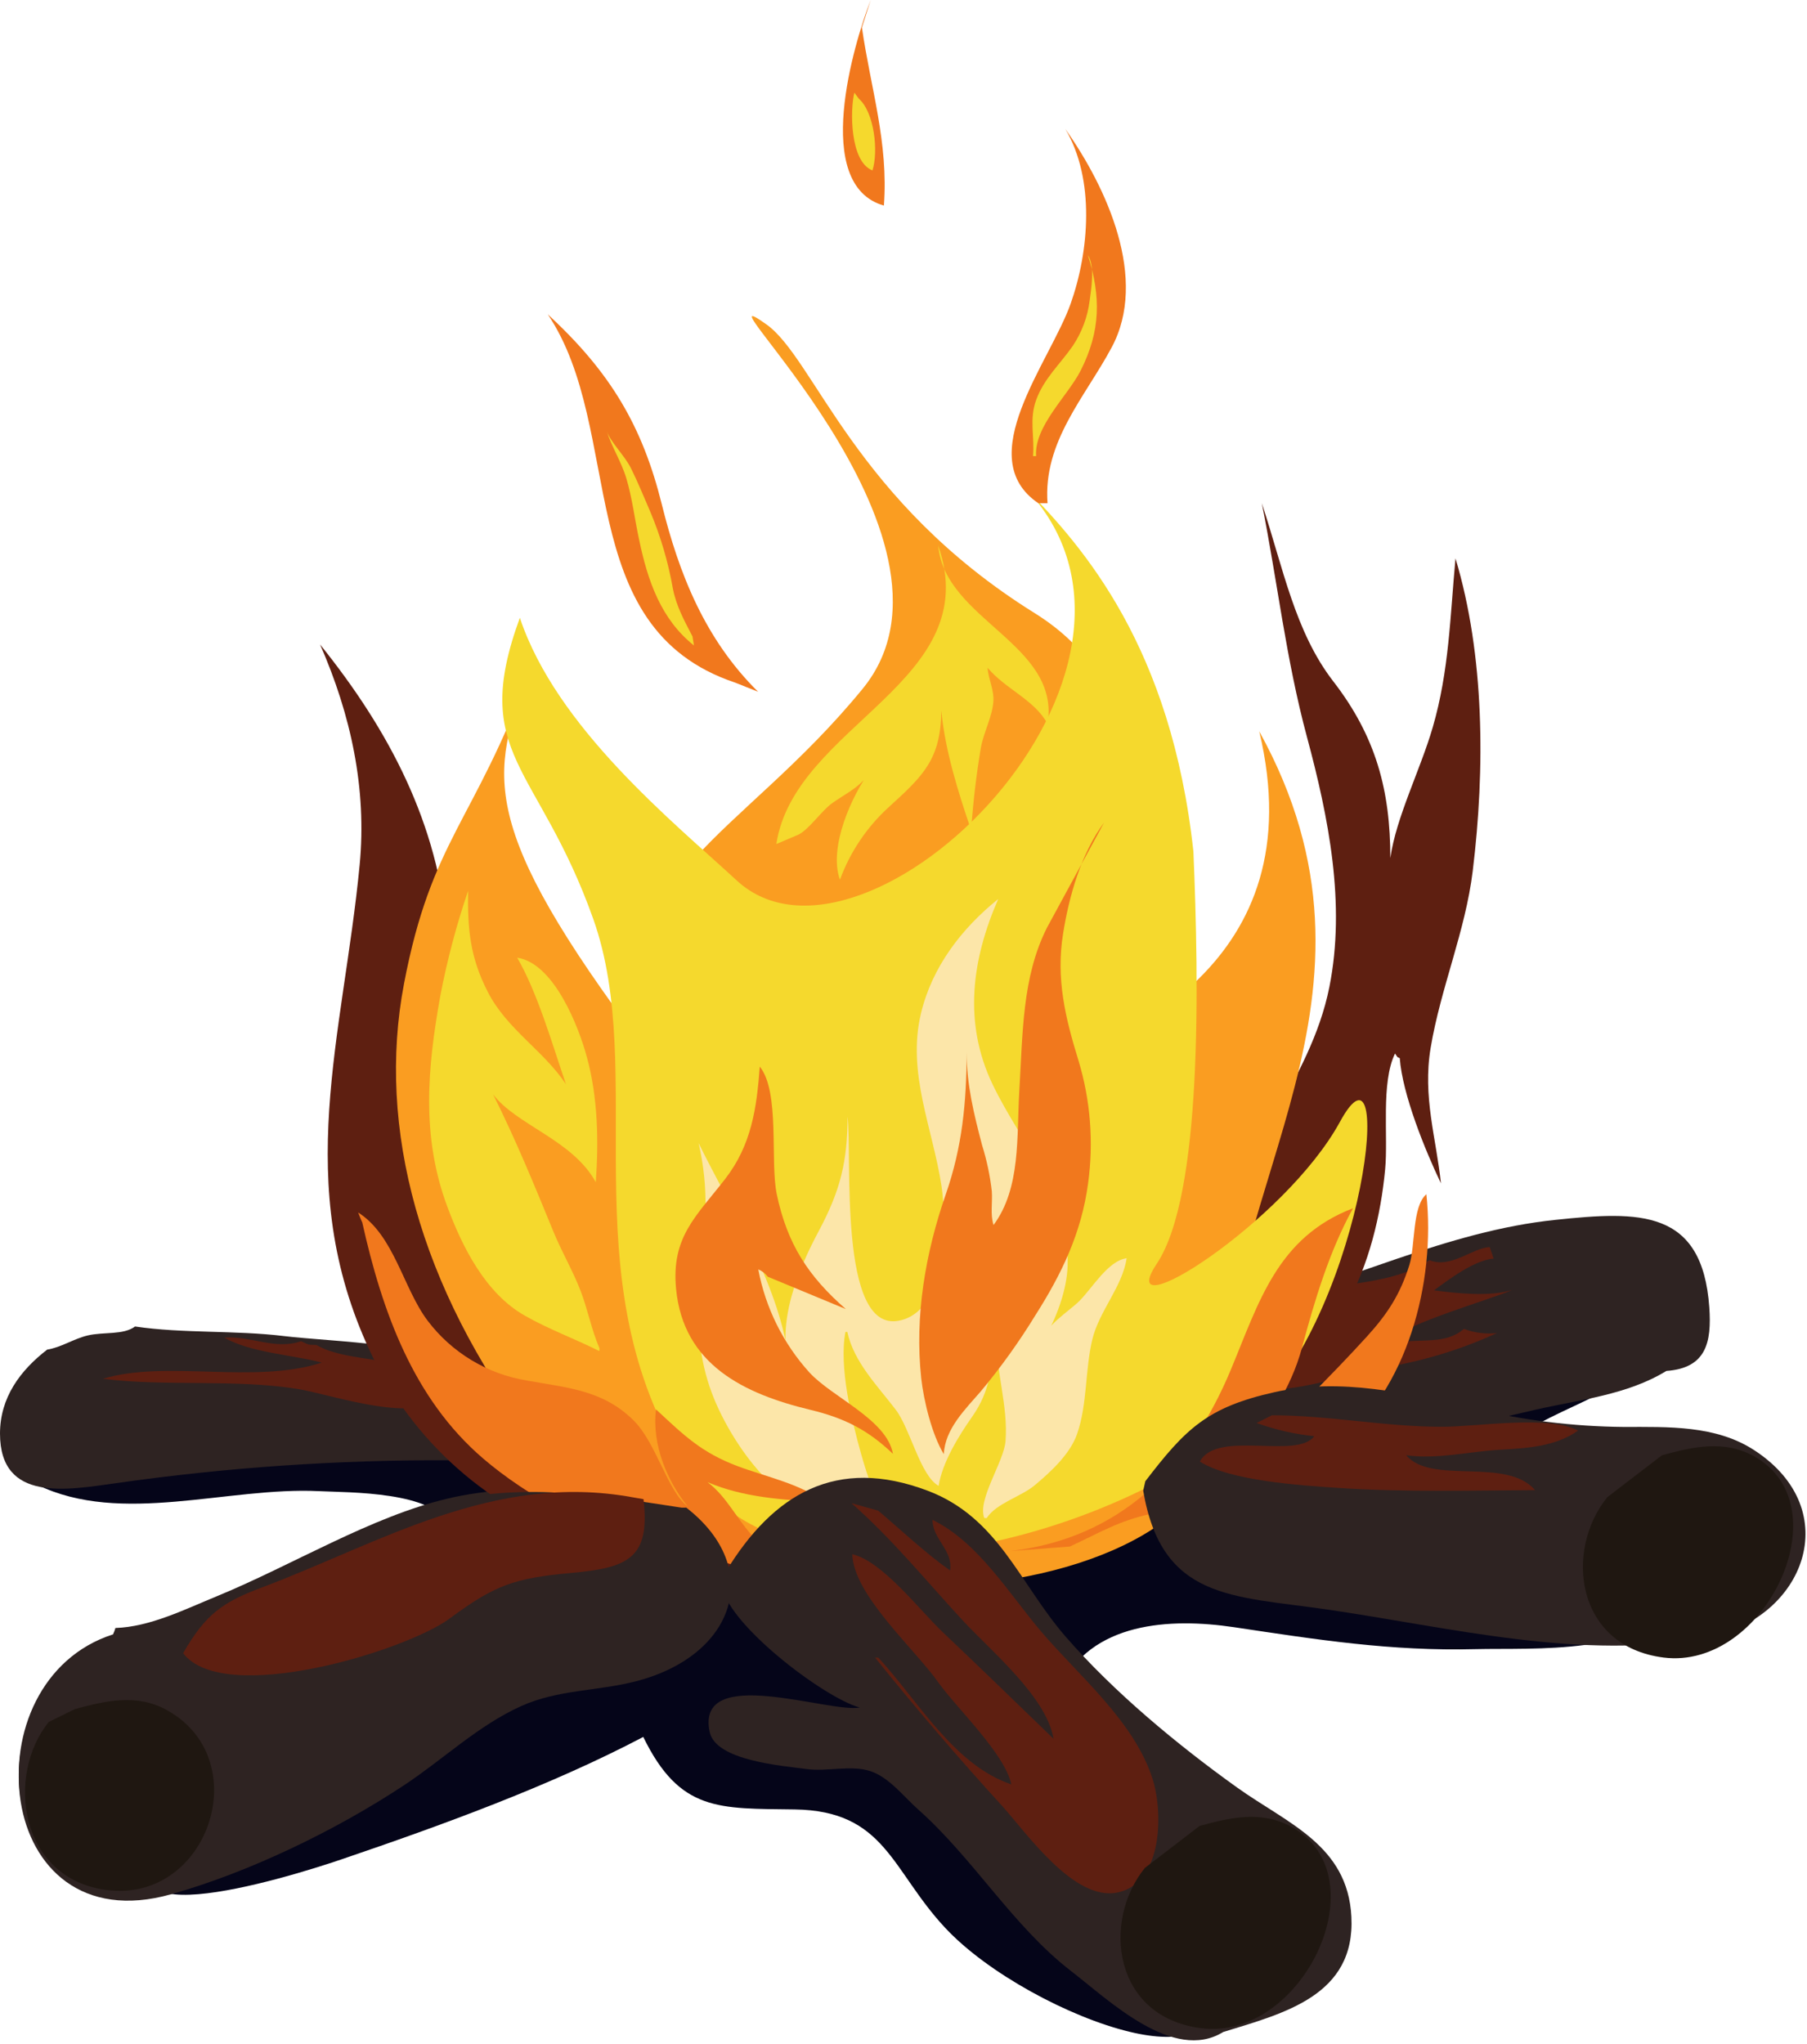 <svg width="411" height="465" viewBox="0 0 411 465" fill="none" xmlns="http://www.w3.org/2000/svg">
<path d="M100.9 324.49C97.6 328.28 82.7 328.22 76.03 329.74C66.006 332.043 55.825 333.594 45.57 334.38C36.44 335.05 24.79 335.84 15.1 336.45C14.95 337.07 14.77 337.69 14.56 338.29C12.48 338.02 10.5 338.06 8.46 337.72C27.57 347.05 51.84 338.15 72.52 339.17C79.52 339.52 98.65 339.17 102.41 347.06C106.33 355.32 91.49 367.61 86.67 373.06C73.04 388.37 56.08 400 41.92 414.79C15.41 442.47 65.07 427.22 77.63 422.94C100.33 415.21 125.05 406.26 146.31 395.08C154.64 412.15 163.53 411.33 180.72 411.57C201.38 411.85 202.72 425.38 214.97 438.49C224.61 448.84 243.2 458.85 256.97 462.16C281.05 467.96 281.24 450.51 268.12 435.81C256.34 422.67 231.42 404.67 241.04 383.99C248.04 368.81 266.3 367.99 280.61 370.11C299.53 372.94 316.32 375.61 335.61 375.11C348.8 374.79 373.61 376.65 382.38 363.63C395.06 344.72 347.94 347.19 343.23 334.3C338.9 322.48 369.23 319.86 373.81 308.01C360.65 308.73 342.67 303.59 327.59 303.61C300.32 303.61 274.59 305.44 247.3 301.38C226.67 298.3 201.06 297.12 180.51 300.99C159.51 304.94 139.65 314.5 119.19 320.54" fill="#050519"/>
<path d="M155.04 342.35C137.41 339.63 119.57 336.68 101.84 340.86C84.4 344.96 66.56 355.98 49.41 363.04C41.89 366.13 34.1 370.04 26.25 370.3C26.112 370.798 25.931 371.283 25.71 371.75C-7.23 382.29 -1.75 441.75 38.93 430.28C56.86 425.23 76.61 415.61 92.06 405.38C100.86 399.54 108.85 391.84 118.55 387.48C127.03 383.68 135.86 384.11 144.65 381.83C167.21 376 173.88 356.15 156.09 342.34" fill="#2E2322"/>
<path d="M106.15 311.81C100.02 305.61 75.3 305.2 64.6 303.9C53.42 302.54 41.6 303.34 30.72 301.72C28.02 303.72 23.59 302.89 19.9 303.77C16.71 304.54 13.9 306.48 10.73 306.98C4.56 311.74 0.01 317.91 0 326.07C0 341.84 15.35 338.89 26.45 337.35C51.507 333.778 76.79 332.04 102.1 332.15C118.1 332.31 126.83 326.85 113.98 312.68" fill="#2E2322"/>
<path d="M102.19 311.67C98.26 312.4 92.58 310.96 88.5 309.98C83.77 308.83 76.5 308.61 71.96 305.92C70.08 305.85 70.5 306.04 68.48 305.06C62.6 307.15 57 303.78 51.01 304.26C57.01 307.68 66.36 308.14 73.2 309.93C57.81 314.93 37.78 309.24 23.4 313.62C37.75 315.41 53.4 313.62 67.82 315.95C75.73 317.24 97.82 325.12 101.32 316.01" fill="#5E1F11"/>
<path d="M282.33 297.58C306.52 291.75 328.87 280.03 353.84 277.46C372.84 275.46 387.2 274.93 388.78 297.38C389.34 305.38 388.05 311.19 379.01 311.83C370.12 317.3 359.21 318.37 349.21 320.66C336.53 323.55 323.59 326.97 310.72 328.83C302.13 330.07 283.81 331.66 278.37 322.63C274.44 316.11 277.83 303.1 282.37 297.63" fill="#2E2322"/>
<path d="M338.83 283.67C335.01 283.77 329.93 288.67 325.12 286.62C314.24 294.07 295.96 291.11 285.25 296.92C289.88 298.4 298.4 294.41 302.25 297.84C297.05 298.76 288.56 300.07 284.67 303.93C278.72 309.84 282.07 316.33 289.72 316.07C297.72 315.81 307.99 312.24 316.1 310.82C324.521 309.334 332.718 306.776 340.49 303.21C337.943 303.493 335.366 303.168 332.97 302.26C328.24 306.41 321.26 303.91 316.03 305.94C314.76 302.42 339.36 295.57 343.94 293.4C338.94 295.01 331.33 294.19 326.17 293.49C329.57 291 335.28 286.66 339.73 286.27" fill="#5E1F11"/>
<path d="M252.68 349.67C262.68 345.22 272.04 334.89 280.12 327.67C290.12 318.74 299.63 308.86 306.12 297.1C311.39 287.58 314.06 276.48 315.05 265.96C315.77 258.44 314.05 246.25 317.3 239.63C318.14 240.93 317.78 240.33 318.37 240.69C319 248.96 324.08 261.5 327.74 269.16C326.66 258.84 323.55 249.47 325.39 238.39C327.68 224.66 333.3 211.84 334.97 198.12C337.8 174.93 337.68 149.06 331.05 127.01C329.83 140.14 329.61 152.58 325.88 165.41C323.08 175.06 317.53 185.92 316.23 195.17C316.23 179.83 312.97 167.53 303.23 154.95C294.56 143.72 291.87 129.27 287 114.45C290.58 132.45 292.47 149.8 297.26 167.61C302.19 185.92 306.12 205.61 302.37 224.47C298 246.47 281.16 261.84 278.46 284.17C276.46 300.86 279.46 315.43 271.4 330.95" fill="#5E1F11"/>
<path d="M169.31 354.9C162.46 361.71 140.31 352.9 132.79 350.47C122.161 346.993 112.359 341.37 103.992 333.949C95.625 326.528 88.872 317.468 84.15 307.33C66.32 269.21 78.05 235.7 81.8 196.75C83.47 179.38 79.8 162.56 72.8 146.59C88.54 166.15 99.71 187.39 101.74 212.54C103.32 232.01 106.36 252.23 115.29 269.84C124.71 288.44 143.01 300.84 160.86 310.63C178.53 320.28 197.07 323.4 196.39 347.63" fill="#5E1F11"/>
<path d="M174.34 73.8C155.43 60.29 224.34 122.25 196.23 156.64C168.12 191.03 138.39 198.84 146.23 237.92C108.71 187.92 111.34 176.07 120.35 153.08C107.84 187.08 98.14 190.94 91.89 223.76C85.64 256.58 95.47 292.76 121.06 326.82C158.56 376.82 280.34 369.9 278.77 319.88C277.2 269.86 319.77 226.78 286.41 166.34C299.21 219.84 254.08 236.34 236.89 244.17C219.7 252 288.5 172.59 235.32 139.45C194.35 113.92 185.29 81.61 174.34 73.8Z" fill="#FA9D21"/>
<path d="M232.88 110.67C246.58 124.56 266.38 147.23 271.44 193.67C272.71 223.86 273.52 271.83 263.1 287.46C252.68 303.09 292.28 278.08 304.78 255.15C317.28 232.22 311.04 295.8 284.98 321.85C258.92 347.9 179.34 372.91 154.52 331.23C129.7 289.55 147.42 244.09 134.92 208.98C122.42 173.87 106.78 171.79 118.24 140.52C126.58 165.52 153 186.83 167.57 200.27C196.75 227.23 273.39 152.38 232.88 110.67Z" fill="#F5D92D"/>
<path d="M189.63 345C176.77 343.76 165.79 327.4 161.82 316.61C156.54 302.26 159.82 289.7 160.45 275.17C160.576 270.064 160.052 264.963 158.89 259.99C166.41 275.35 177.76 292.83 179.61 310.86C176.49 300.86 181.61 288.62 186.28 279.91C191.11 270.82 192.78 264.21 192.76 253.97C193.9 262.45 190.49 303.15 204.46 300.4C215.66 298.21 215.33 277.7 214.15 269.82C212.15 256.6 206.22 244.04 209.48 230.48C212.01 219.92 218.72 211.18 227.05 204.48C221.05 218.2 219.05 232.61 225.75 246.62C232.45 260.63 243.35 271.36 242.83 287.91C242.66 293.46 240.25 299.91 237.43 304.68C237.43 301.84 243.23 298.15 245.38 296.04C248.38 293.12 251.96 286.79 256.25 286.19C255.33 292.6 250.01 298.19 248.45 304.65C246.77 311.65 247.35 319.4 244.97 326.2C243.37 330.77 238.97 334.8 235.35 337.83C232.24 340.43 226.59 341.93 224.42 345.3H223.88C222.23 341.12 228.35 332.5 228.71 327.78C229.32 319.73 226.48 311.93 226.65 304.01C226.507 304.02 226.363 304.02 226.22 304.01C225.52 311.08 225.34 316.22 221.09 322.28C218.02 326.65 214.32 332.68 213.49 337.97C209.33 335.7 207.05 324.97 203.72 320.63C199.61 315.22 194.23 309.87 192.72 302.96H192.3C190.77 310.75 193.71 323.08 195.84 330.64C197.2 335.42 199.45 342.84 203.05 346.81C199.55 346.73 193.13 348.01 190.62 345.48" fill="#FCE6A9"/>
<path d="M238.09 211.09C232.45 222.37 232.64 235 231.84 248.16C231.22 258.46 232.22 270.23 225.98 278.64C225.21 276.29 225.76 273.55 225.59 271C225.19 267.437 224.45 263.921 223.38 260.5C221.51 253.38 219.87 246.76 219.85 239.38C219.85 250.7 218.85 260.96 215.1 271.7C210.49 284.99 208.01 299.35 209.53 313.47C210.09 318.6 211.99 326.38 214.67 330.75C214.94 324.99 219.56 320.55 223.09 316.46C227.636 311.013 231.777 305.241 235.48 299.19C241.48 289.77 245.99 280.39 247.48 269.19C248.78 259.808 248.033 250.255 245.29 241.19C242.29 231.49 240.16 222.61 241.79 212.41C243.16 203.8 245.88 194.2 251.12 187.1" fill="#F1781D"/>
<path d="M192.38 297.76C183.81 290.27 179.06 282.95 176.68 271.67C175.11 264.22 177.46 248.36 172.81 242.61C172.11 252.09 170.91 260.45 164.96 268.13C158.35 276.68 152.66 281.32 153.77 293.13C155.4 310.43 169.27 317.06 184.36 320.69C191.95 322.52 197.36 325.19 203.1 330.69C201.72 322.88 189.31 317.86 184.1 312.18C178.137 305.588 174.112 297.476 172.47 288.74C173.33 289.083 174.078 289.657 174.63 290.4" fill="#F1781D"/>
<path d="M167.22 155.27C129.75 142.76 142.32 97.86 124.6 71.51C138.93 84.72 146.13 97.02 150.52 114.69C154.43 130.46 160.3 145.37 172.43 157.35" fill="#F1781D"/>
<path d="M149.04 346.3C137.27 351.2 119.1 339.65 109.9 331.76C93.99 318.13 86.9 298.28 82.38 277.98C82.38 278.15 81.54 275.98 81.46 275.79C89.65 280.98 91.68 292.97 97.24 300.37C102.75 307.673 110.869 312.563 119.9 314.02C128.9 315.67 137 316.1 144.05 323.02C149.29 328.17 151.77 339.11 156.44 342.69C151.79 336.92 148.24 328.69 149.2 320.56C155.52 326.45 159.53 330.4 167.8 333.5C174.17 335.89 182.44 337.62 187.44 341.66C177.85 341.18 169.13 340.6 160.92 337.13C165.54 340.57 167.82 346.13 171.92 350.13C176.44 354.46 182.79 356.55 187.69 358.86C176.69 357.21 163.46 358.11 155.25 349.45" fill="#F1781D"/>
<path d="M229.75 352.81C254.64 349.92 270.58 334.06 279.94 311.58C286.38 296.11 290.53 281.44 307.75 274.82C302.41 284.48 299.04 295.65 296.15 306.49C293.55 316.22 288.37 322.55 284.15 330.79C292.97 322.64 302.61 313.11 310.88 304.03C315.62 298.82 318.49 294.37 320.56 287.73C321.95 283.26 321.16 274.4 324.43 271.64C326.55 291.79 320.17 315.97 303.94 329.06C291.62 339 276.78 341.2 261.81 344.34C254.57 345.86 250.04 348.67 243.35 351.77" fill="#F1781D"/>
<path d="M236.18 114.47C220.86 104.09 238.76 82.47 243.51 69.1C247.72 57.21 249.12 40.78 242.3 29.33C251.79 42.75 261.23 63.49 252.82 79.07C246.82 90.3 237.22 100.46 238.26 114.47" fill="#F1781D"/>
<path d="M198.04 0C194.21 9.81 184.54 42.07 201.04 46.76C202.11 32.44 198.04 20.1 196.04 6.25" fill="#F1781D"/>
<path d="M176.58 191.98C180.72 164.85 224.3 155.1 213.39 124.09C214.93 141.09 241.25 146.44 238.28 164.68C235.35 159.19 228.76 156.8 224.63 151.9C224.79 154.5 226.16 156.9 225.93 159.68C225.67 163.02 223.76 166.55 223.12 169.94C222.062 176.202 221.317 182.513 220.89 188.85C217.97 180.24 214.95 170.76 214.1 161.62C213.98 172.62 210.1 176.36 202.28 183.47C197.237 188.021 193.379 193.732 191.04 200.11C188.41 192.69 193.68 180.97 198.19 174.88C196.34 178.82 192.36 180.43 189.19 182.75C186.8 184.49 183.82 188.89 181.48 189.9" fill="#F5D92D"/>
<path d="M136.31 307.31C130.75 304.51 124.68 302.31 119.31 299.22C110.42 294.16 105.15 283.65 101.71 274.38C95.77 258.38 97.23 242.77 100.16 226.45C101.706 218.369 103.815 210.406 106.47 202.62C106.34 211.38 106.9 217.73 110.95 225.62C115.32 234.17 123.63 238.93 128.73 246.62C125.64 237.62 122.29 225.85 117.64 217.84C126.01 219.07 131.64 233.56 133.51 240.53C135.97 249.61 136.19 259.41 135.51 268.91C130.27 259.27 117.41 255.91 112.15 248.91C117.35 259.31 121.57 269.65 125.92 280.25C127.74 284.68 130.28 289.03 132 293.47C133.72 297.91 134.45 302.24 136.35 306.68" fill="#F5D92D"/>
<path d="M194.32 21.08C193.32 25.08 193.32 36.81 198.44 38.76C199.81 34.5 198.9 25.6 195.36 22.47" fill="#F5D92D"/>
<path d="M157.84 146.82C150.3 140.82 147.28 132 145.35 122.67C144.35 118.05 143.83 113.44 142.48 108.87C141.34 105.03 139.09 101.57 138.03 98.14C138.97 100.7 142.09 103.64 143.51 106.5C145.09 109.67 146.44 113.03 147.84 116.24C150.247 121.93 151.998 127.875 153.06 133.96C153.87 137.96 155.61 141.11 157.5 144.74" fill="#F5D92D"/>
<path d="M234.96 103.75C235.35 99.29 234.04 95.41 235.69 90.93C237.47 86.06 241.13 82.82 244 78.68C246.065 75.593 247.38 72.066 247.84 68.38C248.21 65.63 249.08 60.52 247.44 58.01C250.44 67.54 250.35 75.3 245.77 84.34C242.77 90.16 235.21 96.96 235.66 103.75" fill="#F5D92D"/>
<path d="M155.04 342.93C137.41 340.22 119.57 337.27 101.84 341.44C84.4 345.54 66.56 356.56 49.41 363.62C41.89 366.71 34.1 370.62 26.25 370.89C26.109 371.387 25.928 371.872 25.71 372.34C-7.23 382.87 -1.75 442.34 38.93 430.86C56.86 425.81 76.61 416.2 92.06 405.96C100.86 400.12 108.85 392.42 118.55 388.06C127.03 384.26 135.86 384.69 144.65 382.42C167.21 376.59 173.88 356.73 156.09 342.92" fill="#2E2322"/>
<path d="M143.83 340.56C112.19 334.8 86.05 351.15 59.7 361.03C50.7 364.41 46.83 367.03 41.65 376.03C50.94 388.18 92.37 375.49 102.28 368.14C112.55 360.53 117.02 358.96 129.8 357.79C142.8 356.61 147.93 354.54 146.37 341" fill="#5E1F11"/>
<path d="M165.04 357.56C175.88 339.71 190.28 331.22 211.04 339.09C227.04 345.16 231.86 360.09 242.3 372.18C253.24 384.8 267.79 396.86 281.37 406.58C292.8 414.76 306.54 419.67 307.37 435.98C308.29 453.92 292.09 457.91 278.21 462.2C266.88 469.2 252.21 454.96 243.61 448.33C230.36 438.09 221.47 422.8 208.83 411.57C205.55 408.66 202.33 404.37 198.08 402.9C193.65 401.38 188.15 403.02 183.52 402.39C177.85 401.62 162.79 400.5 161.41 393.94C158.13 378.38 188.64 389.71 195.55 388.39C187.46 386.24 164.55 368.85 164.15 360.17" fill="#2E2322"/>
<path d="M260.5 336.92C269.7 324.92 274.6 320.09 289.89 316.66C304.89 313.29 320.27 316.93 334.89 320.29C346.181 323.035 357.751 324.471 369.37 324.57C379.42 324.57 390.27 324.14 399.05 329.89C419.94 343.56 410.31 368.16 388.55 372.39C360.12 377.92 329.84 370.15 301.68 366.07C280.23 362.96 264.24 363.89 260.02 339.07" fill="#2E2322"/>
<path d="M193.67 341.91C202.93 350.06 210.6 359.52 218.89 368.5C225.35 375.5 238 385.89 239.63 395.5C231.19 387.36 223.06 379.42 214.52 371.34C209.11 366.23 200.77 355.14 193.85 353.52C194.11 362.75 207.98 375.01 213.35 382.58C217.67 388.66 228.53 398.85 230.02 405.87C216.9 401.44 208.7 386.68 199.77 377.04H199.04C208.34 388.613 217.987 399.876 227.98 410.83C233.52 416.94 244.39 432.72 254.38 430.42C264.57 428.08 264.55 412.1 262.12 404.52C257.93 391.52 245.48 381.27 236.84 371.14C229.54 362.57 222.55 350.82 212.1 345.7C212.1 350.15 216.77 352.5 216.1 357.22C210.42 353.22 204.88 347.94 199.74 343.61" fill="#5E1F11"/>
<path d="M289.29 321.92C302.29 321.92 314.89 324.53 327.99 324.53C336.18 324.53 352.18 321.81 358.93 325.4C353.84 329.02 347.35 329.4 341.4 329.74C334.24 330.14 326.63 332.02 319.84 331C325.54 337.83 342.61 331.32 349.15 338.94C334.81 339.02 319.15 339.43 304.43 338.44C295.82 337.87 279.75 336.83 272.91 332.44C276.81 325.14 295.04 332.05 298.91 326.67C294.437 326.213 290.037 325.206 285.81 323.67" fill="#5E1F11"/>
<path d="M11.09 391.669C1.27 403.819 4.34 427.369 24.34 429.909C47.34 432.829 58.34 400.389 38.04 389.019C31.24 385.199 24.16 386.799 17.04 388.749" fill="#1F1711"/>
<path d="M260.4 424.87C250.58 437.02 253.19 458.79 273.2 461.33C296.2 464.25 314.11 426.96 293.85 415.59C287.04 411.77 279.96 413.37 272.85 415.32" fill="#1F1711"/>
<path d="M365.57 340.56C355.75 352.71 358.37 374.48 378.37 377.02C401.37 379.94 419.29 342.65 399.02 331.28C392.22 327.46 385.14 329.06 378.02 331.01" fill="#1F1711"/>
</svg>
